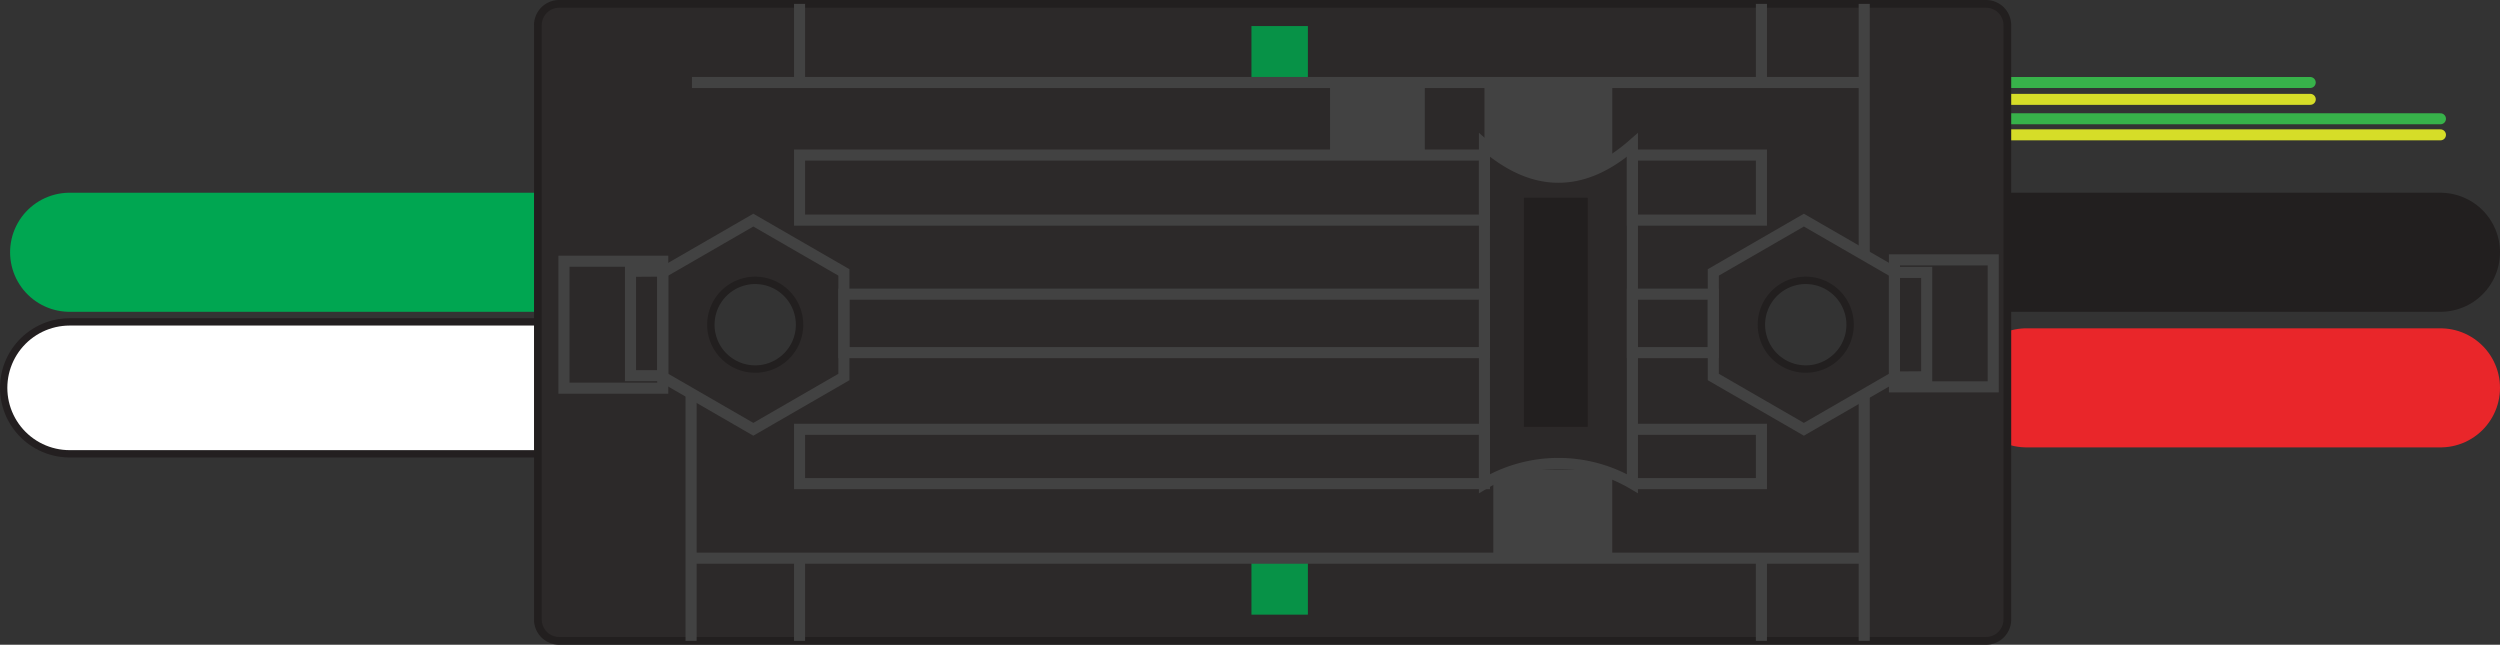 <svg id="Layer_1" data-name="Layer 1" xmlns="http://www.w3.org/2000/svg" viewBox="0 0 341.14 87.976"><rect x="0" y="0" width="341.14" height="87.976" fill="#333333" stroke="none"/><defs><style>.cls-1,.cls-11,.cls-13,.cls-2,.cls-3,.cls-4,.cls-5,.cls-6,.cls-7,.cls-9{fill:none;}.cls-1{stroke:#e9262a;}.cls-1,.cls-2,.cls-3,.cls-4,.cls-5,.cls-6,.cls-7{stroke-linecap:round;stroke-linejoin:round;}.cls-1,.cls-2,.cls-3{stroke-width:16.248px;}.cls-13,.cls-2,.cls-9{stroke:#221f1f;}.cls-3{stroke:#00a651;}.cls-4{stroke:#231f20;stroke-width:19px;}.cls-5{stroke:#fff;stroke-width:17px;}.cls-6{stroke:#37b24a;}.cls-6,.cls-7{stroke-width:1.5px;}.cls-7{stroke:#d6dd28;}.cls-8{fill:#2c2929;}.cls-11,.cls-13,.cls-9{stroke-miterlimit:10;}.cls-9{stroke-width:1.058px;}.cls-10{fill:#424242;}.cls-11{stroke:#424242;stroke-width:1.513px;}.cls-12{fill:#221f1f;}.cls-13{stroke-width:1.009px;}.cls-14{fill:#079247;}</style></defs><line class="cls-1" x1="333.016" y1="52.925" x2="276.525" y2="52.924"/><line class="cls-2" x1="333.016" y1="34.424" x2="274.721" y2="34.424"/><line class="cls-3" x1="9.5" y1="34.423" x2="73.476" y2="34.424"/><line class="cls-4" x1="9.5" y1="52.924" x2="75.28" y2="52.924"/><line class="cls-5" x1="9.5" y1="52.924" x2="75.28" y2="52.924"/><line class="cls-6" x1="315.244" y1="11.257" x2="273.912" y2="11.257"/><line class="cls-7" x1="315.253" y1="13.556" x2="273.912" y2="13.556"/><line class="cls-6" x1="273.912" y1="16.208" x2="333.016" y2="16.208"/><line class="cls-7" x1="273.912" y1="18.402" x2="333.016" y2="18.402"/><path class="cls-8" d="M271.007.53,76.302.529a2.905,2.905,0,0,0-2.904,2.906V84.542a2.905,2.905,0,0,0,2.904,2.905h194.705a2.905,2.905,0,0,0,2.905-2.905l.001-81.107A2.905,2.905,0,0,0,271.007.53ZM103.052,50.359a6.051,6.051,0,1,1,6.052-6.051A6.051,6.051,0,0,1,103.052,50.359Zm143.354,0a6.051,6.051,0,1,1,6.051-6.051A6.051,6.051,0,0,1,246.406,50.359Z"/><path class="cls-9" d="M76.302.529H271.008a2.904,2.904,0,0,1,2.904,2.904V84.542a2.905,2.905,0,0,1-2.905,2.905H76.303a2.905,2.905,0,0,1-2.905-2.905V3.433a2.904,2.904,0,0,1,2.904-2.904Z"/><rect class="cls-10" x="202.562" y="11.257" width="17.439" height="12.652"/><rect class="cls-10" x="203.773" y="64.067" width="16.229" height="12.103"/><rect class="cls-10" x="181.493" y="11.257" width="12.928" height="9.902"/><rect class="cls-11" x="258.509" y="35.462" width="13.478" height="17.328"/><path class="cls-8" d="M202.562,65.993v-46.21q10.095,8.802,20.19,0v46.21a19.898,19.898,0,0,0-20.19,0"/><path class="cls-11" d="M202.562,65.993v-46.21q10.095,8.802,20.19,0v46.21A19.898,19.898,0,0,0,202.562,65.993Z"/><rect class="cls-12" x="208.448" y="27.486" width="7.702" height="30.256"/><rect class="cls-13" x="208.448" y="27.486" width="7.702" height="30.256"/><polygon class="cls-11" points="258.509 51.444 258.509 37.173 246.15 30.037 233.79 37.173 233.79 51.444 246.15 58.58 258.509 51.444"/><path class="cls-13" d="M246.406,50.359a6.051,6.051,0,1,1,6.051-6.051A6.051,6.051,0,0,1,246.406,50.359Z"/><polygon class="cls-11" points="115.155 51.444 115.155 37.173 102.796 30.037 90.436 37.173 90.436 51.444 102.796 58.58 115.155 51.444"/><polyline class="cls-11" points="258.509 37.173 262.909 37.173 262.909 51.415 258.509 51.444"/><path class="cls-13" d="M103.052,50.359a6.051,6.051,0,1,1,6.052-6.051A6.051,6.051,0,0,1,103.052,50.359Z"/><rect class="cls-11" x="222.752" y="21.159" width="17.604" height="8.878"/><rect class="cls-11" x="222.752" y="40.138" width="11.038" height="7.977"/><polyline class="cls-11" points="222.752 58.58 240.356 58.58 240.356 65.993 222.752 65.993"/><rect class="cls-11" x="109.104" y="21.159" width="93.458" height="8.878"/><rect class="cls-11" x="115.155" y="40.138" width="87.407" height="7.977"/><rect class="cls-11" x="109.104" y="58.58" width="93.458" height="7.413"/><rect class="cls-11" x="76.958" y="35.645" width="13.478" height="17.328"/><polyline class="cls-11" points="90.436 51.262 86.035 51.262 86.035 37.02 90.436 36.991"/><rect class="cls-14" x="170.767" y="3.556" width="7.701" height="7.701"/><rect class="cls-14" x="170.767" y="76.17" width="7.701" height="7.701"/><line class="cls-11" x1="254.383" y1="0.53" x2="254.383" y2="34.791"/><line class="cls-11" x1="254.383" y1="53.826" x2="254.383" y2="87.447"/><line class="cls-11" x1="94.301" y1="87.447" x2="94.301" y2="53.826"/><line class="cls-11" x1="254.383" y1="11.257" x2="94.424" y2="11.257"/><polyline class="cls-11" points="254.383 76.17 109.104 76.17 94.424 76.17"/><line class="cls-11" x1="109.104" y1="87.447" x2="109.104" y2="76.17"/><line class="cls-11" x1="109.104" y1="11.257" x2="109.104" y2="0.529"/><line class="cls-11" x1="240.356" y1="0.53" x2="240.356" y2="11.257"/><line class="cls-11" x1="240.355" y1="76.17" x2="240.355" y2="87.447"/></svg>